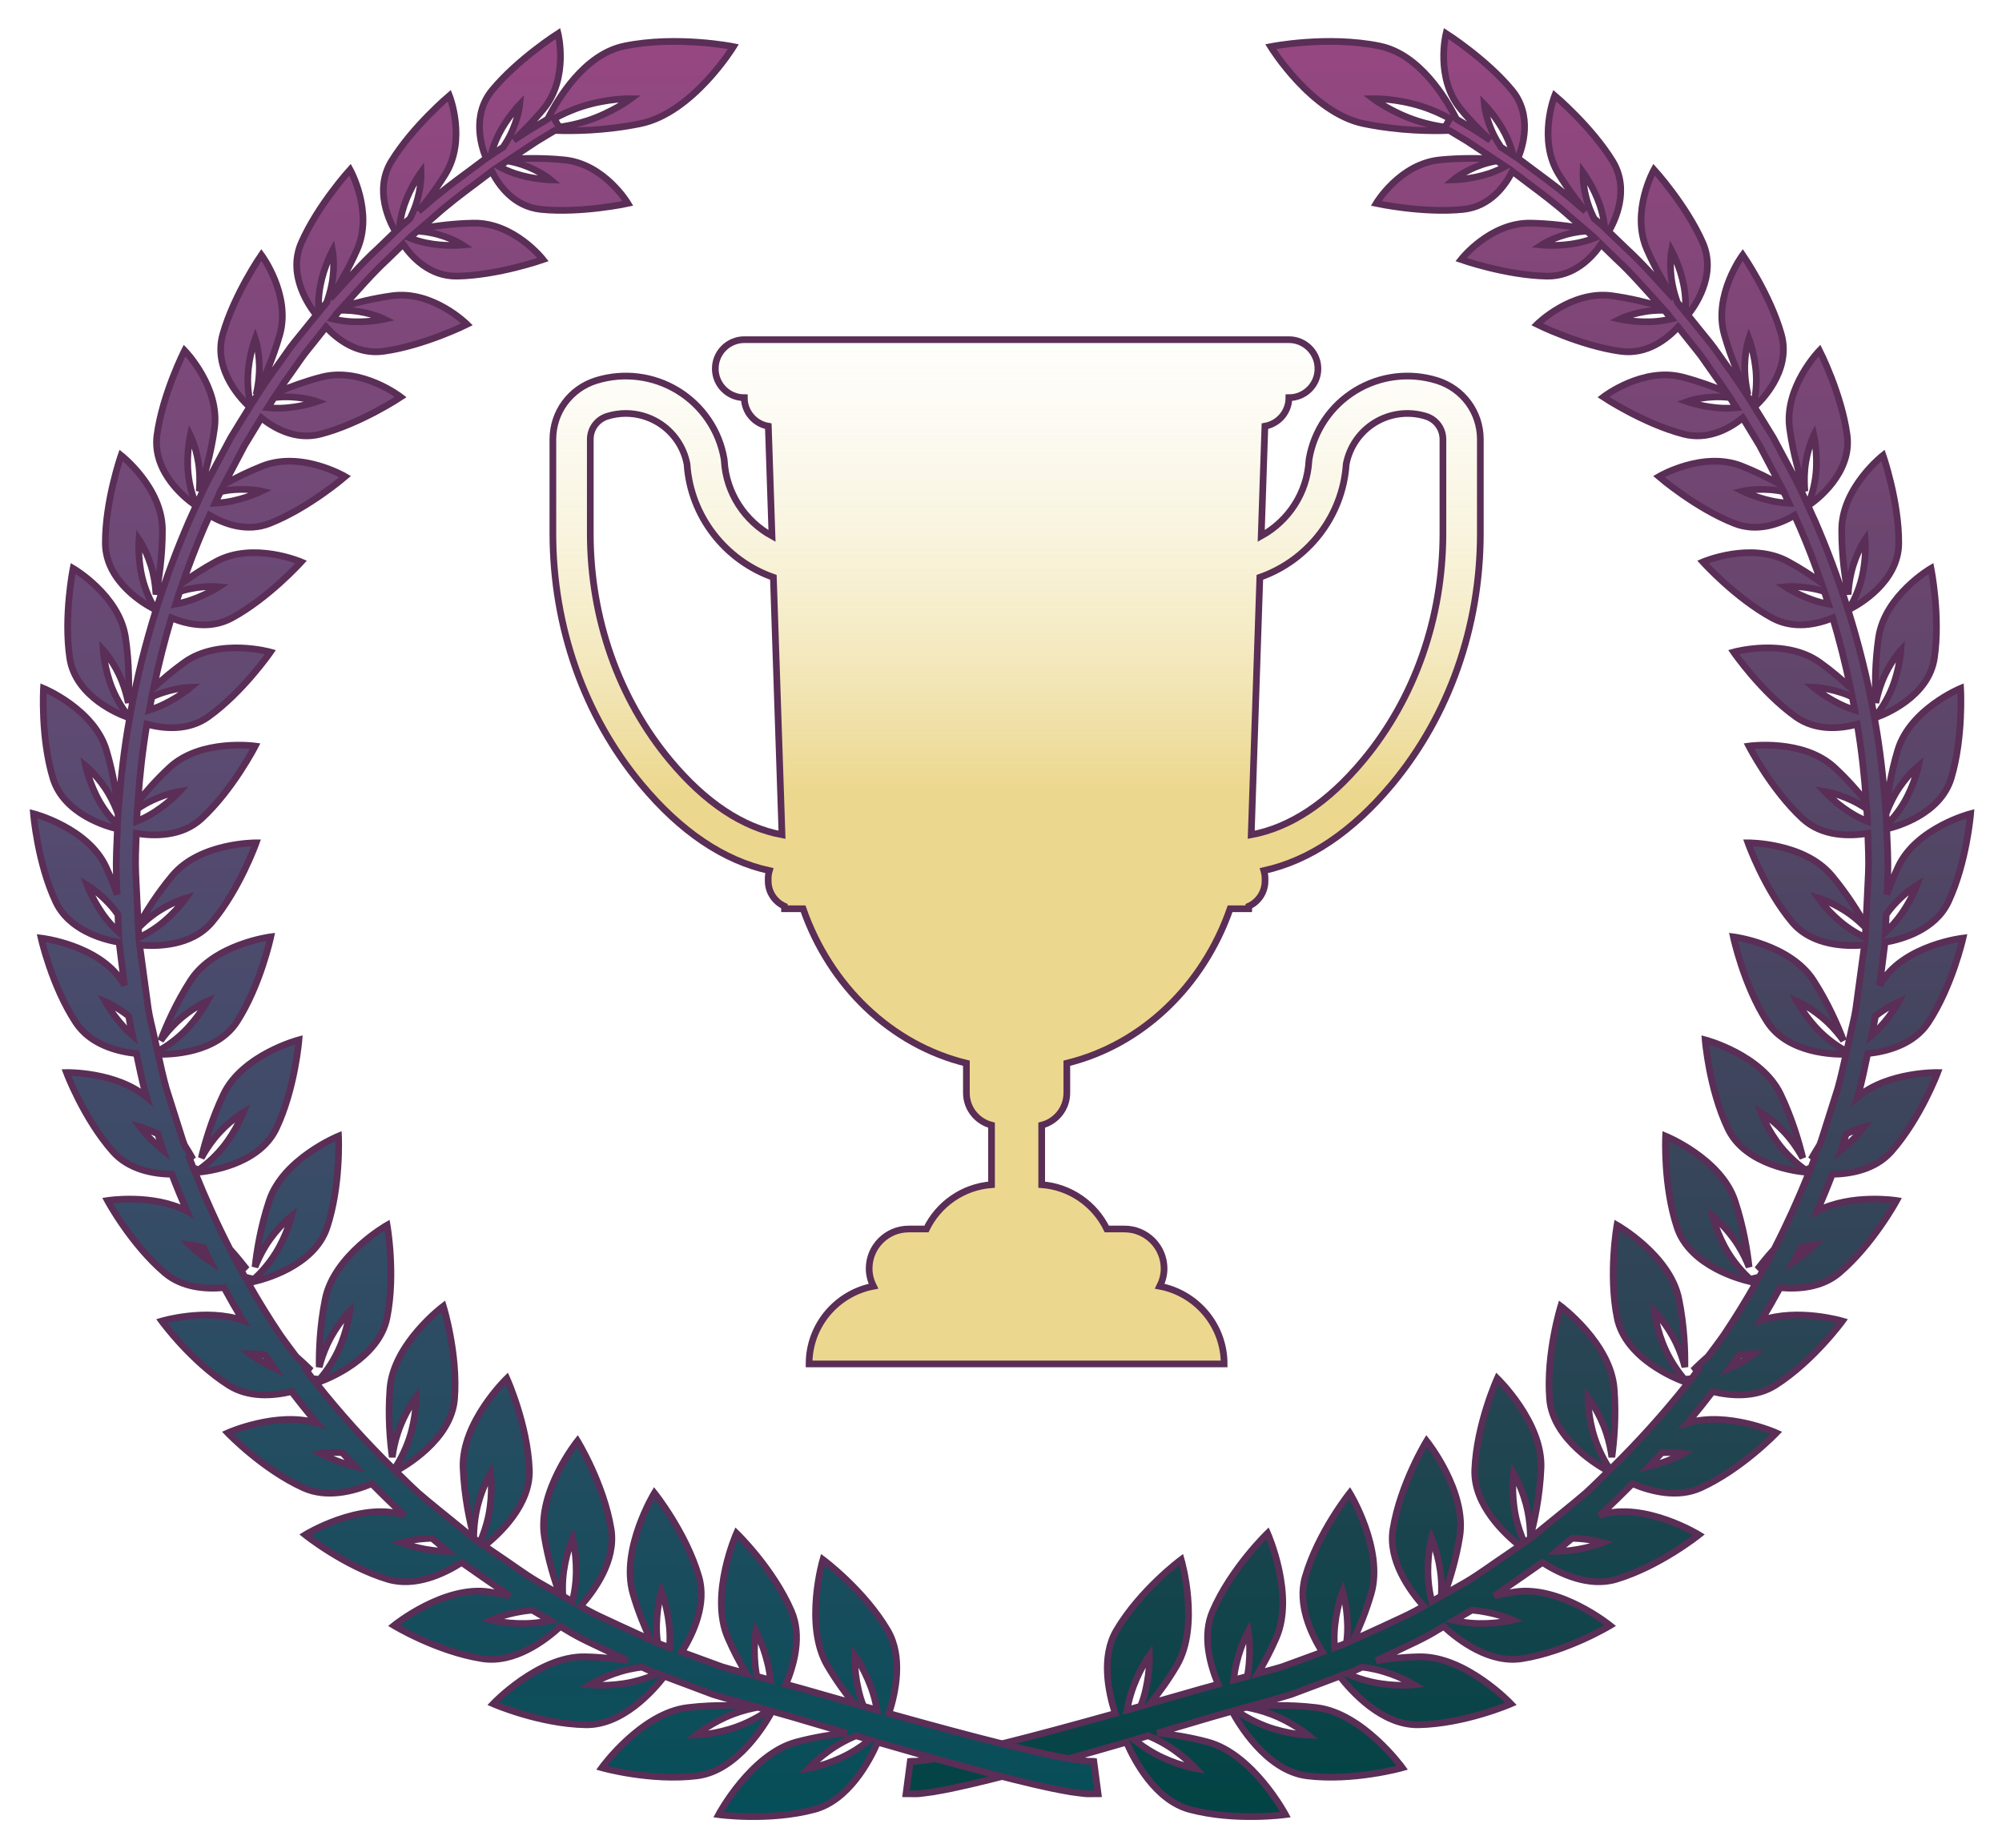 <svg width="299" height="276" viewBox="0 0 299 276" fill="none" xmlns="http://www.w3.org/2000/svg">
<g filter="url(#filter0_f_26_959)">
<path d="M215.501 79.682C215.501 92.311 211.277 104.342 203.607 113.559C198.322 119.908 192.703 123.613 186.87 124.692L188.157 86.237C195.291 83.745 200.536 77.151 201.055 69.33C201.544 66.751 203.103 64.495 205.346 63.123C207.631 61.729 210.408 61.384 212.965 62.178C214.482 62.65 215.501 64.035 215.501 65.623V79.682ZM100.055 113.559C92.385 104.342 88.16 92.311 88.16 79.682V65.623C88.16 64.035 89.18 62.65 90.698 62.178C91.601 61.897 92.534 61.757 93.461 61.757C95.157 61.757 96.839 62.221 98.316 63.123C100.56 64.495 102.117 66.751 102.608 69.33C103.126 77.152 108.372 83.746 115.505 86.237L116.793 124.692C110.957 123.613 105.34 119.909 100.055 113.559ZM214.625 56.843C210.534 55.569 206.09 56.122 202.433 58.356C198.777 60.59 196.259 64.293 195.524 68.516L195.487 68.835C195.212 73.665 192.396 77.848 188.364 80.056L188.913 63.662C190.949 63.306 192.5 61.541 192.5 59.403C194.893 59.403 196.834 57.463 196.834 55.07C196.834 52.676 194.893 50.736 192.5 50.736H111.163C108.769 50.736 106.829 52.676 106.829 55.07C106.829 57.463 108.769 59.403 111.163 59.403C111.163 61.541 112.714 63.306 114.749 63.662L115.298 80.056C111.266 77.848 108.451 73.665 108.175 68.835L108.139 68.516C107.404 64.293 104.885 60.59 101.229 58.356C97.573 56.122 93.131 55.571 89.037 56.843C85.172 58.047 82.573 61.575 82.573 65.623V79.682C82.573 93.615 87.256 106.914 95.761 117.133C101.671 124.236 108.092 128.554 114.905 130.047C114.795 130.416 114.73 130.806 114.73 131.213V131.602C114.73 133.273 115.725 134.704 117.15 135.358L117.163 135.741H118.869H119.942C123.964 147.28 133.085 156.064 144.331 158.814V163.251C144.331 165.578 145.93 167.515 148.085 168.068V176.955C143.794 177.279 140.151 179.89 138.359 183.576H135.717C132.452 183.576 129.806 186.223 129.806 189.487C129.806 190.44 130.053 191.326 130.453 192.123C124.979 193.157 120.836 197.957 120.836 203.732H182.827C182.827 197.957 178.683 193.157 173.209 192.123C173.61 191.326 173.856 190.44 173.856 189.487C173.856 186.223 171.21 183.576 167.945 183.576H165.303C163.511 179.89 159.869 177.279 155.578 176.955V168.068C157.732 167.515 159.331 165.578 159.331 163.251V158.814C170.577 156.064 179.698 147.28 183.72 135.741H184.793H186.5L186.512 135.358C187.937 134.704 188.933 133.273 188.933 131.602V131.213C188.933 130.806 188.868 130.416 188.758 130.047C195.569 128.553 201.99 124.235 207.901 117.133C216.405 106.915 221.089 93.615 221.089 79.682V65.623C221.089 61.575 218.491 58.047 214.625 56.843Z" fill="url(#paint0_linear_26_959)" stroke="#5A2E56"/>
<path d="M278.402 168.334C278.402 168.334 277.077 170.125 274.967 171.806C275.01 171.684 275.057 171.564 275.1 171.442L275.734 169.376C277.264 168.64 278.402 168.334 278.402 168.334ZM267.896 188.427C268.24 187.744 268.583 187.063 268.916 186.375C270.204 186.014 271.09 185.903 271.09 185.903C271.09 185.903 269.833 187.171 267.896 188.427ZM258.368 204.338C258.83 203.694 259.283 203.039 259.735 202.386C261.105 202.199 262.031 202.21 262.031 202.21C262.031 202.21 260.547 203.34 258.368 204.338ZM246.289 219.042C246.928 218.362 247.565 217.68 248.193 216.984C250.11 216.898 251.458 217.101 251.458 217.101C251.458 217.101 249.237 218.356 246.289 219.042ZM239.428 230.417C239.428 230.417 236.681 231.525 233.305 231.707C233.007 231.723 232.732 231.714 232.446 231.715C232.764 231.449 233.079 231.182 233.402 230.92C233.859 230.535 234.328 230.153 234.791 229.771C237.452 229.836 239.428 230.417 239.428 230.417ZM225.971 241.995C225.971 241.995 223.08 242.726 219.668 242.442C218.756 242.365 217.925 242.218 217.159 242.052C218.036 241.542 218.911 241.032 219.796 240.517C219.839 240.519 219.877 240.517 219.922 240.52C223.333 240.804 225.971 241.995 225.971 241.995ZM215.251 238.411C214.778 238.68 214.299 238.954 213.83 239.221C213.608 238.306 213.408 237.23 213.317 236.053C213.052 232.641 213.799 229.752 213.799 229.752C213.799 229.752 214.975 232.398 215.24 235.812C215.312 236.746 215.295 237.605 215.251 238.411ZM211.229 251.666C211.229 251.666 208.243 251.996 204.86 251.237C203.39 250.906 202.119 250.429 201.117 249.989C201.451 249.863 201.773 249.742 202.111 249.614C202.557 249.434 202.997 249.216 203.439 249.018C204.049 249.093 204.689 249.195 205.349 249.343C208.731 250.103 211.229 251.666 211.229 251.666ZM200.486 245.677C200.089 245.821 199.712 245.96 199.318 246.103C199.274 245.424 199.247 244.709 199.281 243.941C199.434 240.478 200.534 237.683 200.534 237.683C200.534 237.683 201.39 240.502 201.237 243.966C201.215 244.471 201.153 244.938 201.097 245.407C200.893 245.493 200.691 245.596 200.486 245.677ZM186.352 250.037C186.33 250.167 186.294 250.277 186.269 250.404C185.592 250.589 184.916 250.773 184.248 250.954C184.29 250.555 184.331 250.156 184.401 249.739C184.986 246.278 186.435 243.622 186.435 243.622C186.435 243.622 186.936 246.576 186.352 250.037ZM189.788 256.021C193.073 257.257 195.373 259.179 195.373 259.179C195.373 259.179 192.349 259.093 189.064 257.855C187.086 257.11 185.504 256.136 184.528 255.463C185.049 255.318 185.59 255.165 186.117 255.016C187.179 255.211 188.459 255.518 189.788 256.021ZM173.429 260.202C176.544 261.911 178.592 264.169 178.592 264.169C178.592 264.169 175.587 263.657 172.472 261.948C171.26 261.283 170.238 260.547 169.408 259.882C170.09 259.682 170.782 259.477 171.482 259.271C172.109 259.532 172.764 259.838 173.429 260.202ZM168.863 253.12C169.888 249.718 171.674 247.249 171.674 247.249C171.674 247.249 171.795 250.293 170.769 253.695C170.643 254.11 170.493 254.478 170.349 254.861C169.664 255.057 168.992 255.249 168.323 255.44C168.454 254.705 168.617 253.933 168.863 253.12ZM275.681 138.322C273.169 136.456 271.541 134.131 271.541 134.131C271.541 134.131 273.986 134.831 276.499 136.697C277.335 137.317 278.038 137.976 278.65 138.596C278.65 138.607 278.649 138.619 278.649 138.631C278.621 139.103 278.596 139.576 278.568 140.048C277.722 139.643 276.719 139.092 275.681 138.322ZM280.105 151.761C281.965 150.315 283.589 149.624 283.589 149.624C283.589 149.624 282.232 152.141 279.92 154.309C279.787 154.434 279.657 154.533 279.524 154.649C279.731 153.689 279.94 152.73 280.105 151.761ZM277.077 121.809C274.385 120.293 272.487 118.21 272.487 118.21C272.487 118.21 274.953 118.583 277.645 120.099C278.056 120.33 278.425 120.58 278.794 120.828C278.832 121.424 278.878 122.018 278.911 122.616C278.911 122.64 278.912 122.663 278.912 122.686C278.328 122.445 277.717 122.169 277.077 121.809ZM275.769 105.616C272.948 104.463 270.817 102.649 270.817 102.649C270.817 102.649 273.261 102.705 276.083 103.858C276.282 103.94 276.455 104.037 276.647 104.124C276.773 104.767 276.893 105.413 277.011 106.061C276.609 105.933 276.195 105.791 275.769 105.616ZM271.845 89.957C268.943 89.167 266.619 87.643 266.619 87.643C266.619 87.643 269.002 87.399 271.905 88.187C272.107 88.243 272.283 88.316 272.479 88.377C272.685 88.991 272.882 89.613 273.079 90.234C272.682 90.159 272.272 90.073 271.845 89.957ZM265.658 75.015C262.721 74.585 260.246 73.364 260.246 73.364C260.246 73.364 262.532 72.841 265.469 73.271C265.788 73.317 266.08 73.391 266.383 73.454C266.659 74.018 266.934 74.582 267.193 75.159C266.708 75.135 266.199 75.094 265.658 75.015ZM257.467 60.971C254.54 60.892 251.954 59.985 251.954 59.985C251.954 59.985 254.114 59.206 257.042 59.286C257.501 59.298 257.937 59.344 258.37 59.391C258.696 59.892 259.025 60.387 259.346 60.898C258.766 60.952 258.15 60.989 257.467 60.971ZM251.704 46.62C251.314 46.138 250.922 45.657 250.526 45.192C250.238 44.386 249.952 43.465 249.763 42.459C249.227 39.62 249.649 37.412 249.649 37.412C249.649 37.412 250.939 39.808 251.475 42.648C251.787 44.302 251.77 45.706 251.704 46.62ZM247.427 48.003C244.549 48.262 241.892 47.675 241.892 47.675C241.892 47.675 243.901 46.666 246.779 46.407C247.399 46.35 248.004 46.337 248.579 46.346C248.611 46.38 248.641 46.415 248.674 46.449C248.999 46.832 249.318 47.236 249.639 47.632C248.985 47.788 248.252 47.928 247.427 48.003ZM239.365 33.738C238.917 33.358 238.508 33.009 238.072 32.639C237.769 32.017 237.471 31.352 237.223 30.618C236.309 27.918 236.421 25.722 236.421 25.722C236.421 25.722 238.015 27.904 238.93 30.604C239.383 31.941 239.583 33.149 239.67 34.032C239.571 33.937 239.463 33.833 239.365 33.738ZM235.688 36.279C232.898 36.864 230.208 36.599 230.208 36.599C230.208 36.599 232.043 35.386 234.834 34.802C235.578 34.646 236.291 34.565 236.971 34.509C237.292 34.786 237.591 35.043 237.92 35.325C237.993 35.396 238.074 35.474 238.147 35.546C237.458 35.815 236.63 36.082 235.688 36.279ZM224.22 22.017C224.2 22.003 224.183 21.992 224.164 21.98C223.811 21.447 223.458 20.877 223.141 20.249C221.873 17.738 221.685 15.596 221.685 15.596C221.685 15.596 223.552 17.524 224.82 20.035C225.426 21.235 225.779 22.34 225.989 23.177C225.383 22.779 224.769 22.377 224.22 22.017ZM222.402 25.917C219.735 26.81 217.052 26.869 217.052 26.869C217.052 26.869 218.692 25.478 221.359 24.585C222.118 24.331 222.853 24.163 223.551 24.026C223.954 24.293 224.382 24.578 224.814 24.865C224.154 25.222 223.35 25.599 222.402 25.917ZM211.685 18.06C207.847 16.82 205.082 14.738 205.082 14.738C205.082 14.738 208.542 14.668 212.381 15.908C214.015 16.435 215.445 17.113 216.558 17.72L215.803 18.989C214.607 18.822 213.181 18.543 211.685 18.06ZM281.619 138.76C281.646 138.045 281.674 137.337 281.701 136.624C281.863 136.399 282.002 136.176 282.179 135.953C284.126 133.504 286.31 132.198 286.31 132.198C286.31 132.198 285.335 134.863 283.388 137.313C282.787 138.068 282.169 138.701 281.596 139.234C281.602 139.076 281.61 138.918 281.619 138.76ZM283.046 118.625C284.596 115.953 286.531 114.38 286.531 114.38C286.531 114.38 285.954 117.138 284.405 119.81C283.491 121.386 282.465 122.549 281.76 123.262C281.751 122.998 281.737 122.735 281.732 122.47C281.713 122.179 281.687 121.892 281.667 121.603C281.999 120.705 282.443 119.665 283.046 118.625ZM278.939 157.372C281.764 157.076 285.808 156.051 287.992 152.729C291.572 147.288 293.175 140.122 293.175 140.122C293.175 140.122 284.694 141.095 281.114 146.536C280.978 146.743 280.854 146.949 280.724 147.155L280.742 147.008L281.263 142.867L281.521 140.802C281.522 140.786 281.522 140.769 281.524 140.753C284.121 140.297 289.026 138.895 290.995 134.682C293.728 128.831 294.316 121.539 294.316 121.539C294.316 121.539 286.23 123.623 283.496 129.475C282.834 130.893 282.28 132.296 281.818 133.611C281.856 132.623 281.896 131.628 281.933 130.644C282.019 128.292 281.866 126.063 281.778 123.814C283.248 123.47 289.779 121.657 291.413 116.224C293.255 110.092 292.82 102.816 292.82 102.816C292.82 102.816 285.272 105.925 283.43 112.057C282.346 115.663 281.865 119.1 281.648 121.334C281.322 116.568 280.797 111.864 279.957 107.282C280.164 107.191 280.327 107.114 280.416 107.07C281.285 106.76 288.025 104.168 288.898 98.295C289.831 92.016 288.396 84.897 288.396 84.897C288.396 84.897 281.509 88.918 280.575 95.197C279.991 99.121 280.038 102.788 280.155 104.989C280.352 104.031 280.654 102.882 281.117 101.722C282.248 98.892 283.906 97.096 283.906 97.096C283.906 97.096 283.729 99.888 282.599 102.719C281.846 104.602 280.862 106.023 280.287 106.767C280.168 106.754 280.004 106.728 279.86 106.708C279.857 106.689 279.854 106.669 279.85 106.65C278.885 101.307 277.583 96.131 276.027 91.157C276.282 91.004 276.468 90.884 276.564 90.819C277.365 90.406 283.552 87.029 283.581 81.142C283.613 74.848 281.226 68.017 281.226 68.017C281.226 68.017 275.094 72.819 275.062 79.114C275.042 83.046 275.599 86.65 276.02 88.802C276.077 87.835 276.21 86.667 276.499 85.469C277.203 82.544 278.564 80.574 278.564 80.574C278.564 80.574 278.783 83.343 278.078 86.268C277.609 88.214 276.851 89.733 276.396 90.535C276.237 90.538 276.026 90.532 275.823 90.528C274.424 86.138 272.834 81.9 271.081 77.864C270.722 77.101 270.386 76.338 270.045 75.576C270.19 75.456 270.309 75.356 270.374 75.299C271.096 74.798 276.652 70.748 275.863 64.964C275.019 58.78 271.743 52.358 271.743 52.358C271.743 52.358 266.438 57.802 267.283 63.986C267.81 67.85 268.854 71.322 269.564 73.383C269.484 72.427 269.452 71.265 269.566 70.055C269.846 67.099 270.896 65.002 270.896 65.002C270.896 65.002 271.495 67.696 271.215 70.651C271.029 72.617 270.502 74.199 270.17 75.041C270.073 75.054 269.935 75.067 269.821 75.079C269.266 73.843 268.706 72.619 268.083 71.442C266.987 69.388 265.907 67.366 264.845 65.377C263.896 63.824 262.963 62.297 262.026 60.798C262.056 60.764 262.092 60.724 262.112 60.701C262.749 60.127 267.615 55.515 266.044 49.944C264.364 43.988 260.277 38.081 260.277 38.081C260.277 38.081 255.848 44.028 257.528 49.984C258.578 53.705 260.078 56.983 261.056 58.919C260.848 57.993 260.654 56.858 260.598 55.66C260.463 52.734 261.198 50.558 261.198 50.558C261.198 50.558 262.155 53.127 262.291 56.052C262.382 57.999 262.087 59.61 261.878 60.472C261.865 60.476 261.845 60.48 261.831 60.483C260.51 58.38 259.175 56.342 257.75 54.438C257.146 53.585 256.547 52.742 255.955 51.907C255.344 51.087 254.686 50.317 254.065 49.533C253.384 48.7 252.722 47.871 252.064 47.054C252.927 46.003 256.487 41.219 254.31 36.254C251.844 30.635 247.029 25.34 247.029 25.34C247.029 25.34 243.511 31.653 245.976 37.273C247.259 40.199 248.801 42.777 249.989 44.588C247.541 41.942 245.307 39.329 242.913 37.154C241.996 36.272 241.124 35.432 240.252 34.592C241.119 33.127 243.498 28.379 240.839 24.059C237.65 18.876 232.197 14.281 232.197 14.281C232.197 14.281 229.606 20.828 232.795 26.01C234.109 28.145 235.551 30.047 236.8 31.557C236.496 31.298 236.17 31.021 235.873 30.769C233.679 28.816 231.497 27.208 229.529 25.753C228.55 25.021 227.622 24.328 226.749 23.675C226.734 23.666 226.722 23.658 226.706 23.647C227.388 22.015 228.941 17.256 225.807 13.466C221.961 8.816 215.968 5 215.968 5C215.968 5 214.309 11.649 218.155 16.3C219.647 18.104 221.203 19.663 222.579 20.942C221.711 20.375 220.905 19.847 220.23 19.405C219 18.673 218.099 18.134 217.52 17.789C215.975 14.714 212.021 8.101 206.052 6.877C198.227 5.272 189.776 6.969 189.776 6.969C189.776 6.969 195.849 16.866 203.675 18.471C209.061 19.575 213.939 19.587 216.458 19.486C217.019 19.825 217.907 20.36 219.12 21.091C220.199 21.806 221.53 22.688 223.097 23.724C223.114 23.737 223.137 23.751 223.155 23.764C221.026 23.635 218.11 23.578 215.038 23.885C209.034 24.488 205.536 30.382 205.536 30.382C205.536 30.382 212.481 31.884 218.485 31.282C222.64 30.865 224.882 27.577 225.87 25.589C226.647 26.177 227.454 26.788 228.316 27.441C230.228 28.872 232.348 30.448 234.502 32.387C235.16 32.953 235.865 33.559 236.555 34.151C234.461 33.775 231.635 33.386 228.615 33.329C222.531 33.215 218.208 38.772 218.208 38.772C218.208 38.772 224.936 41.135 231.02 41.249C235.143 41.327 237.816 38.392 239.115 36.488C239.866 37.219 240.607 37.941 241.391 38.705C243.66 40.784 245.778 43.271 248.081 45.797C246.097 45.206 243.526 44.56 240.756 44.178C234.676 43.34 229.563 48.447 229.563 48.447C229.563 48.447 235.971 51.636 242.05 52.474C245.995 53.018 249.001 50.607 250.628 48.847C251.175 49.536 251.723 50.232 252.288 50.93C252.894 51.703 253.537 52.464 254.134 53.271C254.71 54.094 255.293 54.927 255.882 55.767C256.553 56.673 257.201 57.613 257.839 58.57C256.017 57.804 253.761 56.968 251.308 56.327C245.32 54.763 239.46 59.305 239.46 59.305C239.46 59.305 245.445 63.277 251.433 64.841C255.139 65.81 258.363 63.969 260.288 62.423C261.12 63.778 261.949 65.151 262.792 66.546C263.796 68.451 264.818 70.39 265.854 72.355C264.223 71.445 262.262 70.458 260.116 69.613C254.308 67.326 247.762 71.187 247.762 71.187C247.762 71.187 253.223 75.893 259.03 78.181C262.475 79.537 265.843 78.249 268.018 76.977C268.291 77.596 268.559 78.215 268.847 78.834C269.983 81.477 271.033 84.214 272.009 87.017C270.575 85.988 268.886 84.88 267.025 83.871C261.49 80.871 254.332 83.937 254.332 83.937C254.332 83.937 259.171 89.316 264.705 92.316C267.887 94.042 271.353 93.268 273.728 92.3C274.739 95.682 275.618 99.16 276.361 102.714C275.055 101.501 273.515 100.184 271.767 98.935C266.603 95.243 258.924 97.401 258.924 97.401C258.924 97.401 263.046 103.38 268.212 107.072C271.198 109.208 274.839 108.856 277.381 108.182C278.022 111.979 278.45 115.855 278.726 119.78C277.469 118.211 275.885 116.396 273.98 114.635C269.279 110.287 261.198 111.44 261.198 111.44C261.198 111.44 264.517 117.929 269.217 122.277C272.155 124.993 276.274 124.919 278.957 124.482C279.026 126.507 279.131 128.557 279.038 130.518C278.914 133.086 278.79 135.668 278.667 138.259C277.567 136.288 275.835 133.493 273.558 130.775C269.41 125.825 261.061 125.893 261.061 125.893C261.061 125.893 263.505 132.788 267.653 137.739C270.678 141.348 275.87 141.395 278.466 141.157L278.261 142.657L277.716 146.649L277.174 150.652C276.984 151.986 276.608 153.303 276.334 154.631C276.142 155.436 275.969 156.247 275.792 157.056C274.898 156.568 273.426 155.661 271.972 154.265C269.683 152.07 268.355 149.539 268.355 149.539C268.355 149.539 270.736 150.567 273.025 152.762C273.962 153.661 274.735 154.614 275.324 155.429C274.531 153.335 273.061 149.903 270.864 146.48C267.345 140.998 258.875 139.931 258.875 139.931C258.875 139.931 260.398 147.113 263.917 152.595C267.027 157.44 274.097 157.522 275.698 157.476C275.324 159.185 274.947 160.893 274.475 162.58L272.006 170.378C271.924 170.604 271.834 170.828 271.751 171.053C271.258 171.836 270.832 172.553 270.497 173.146C270.707 172.933 270.97 172.701 271.215 172.475C270.969 173.127 270.727 173.782 270.471 174.431C270.154 174.56 269.871 174.667 269.636 174.749C268.811 174.164 267.358 173.016 266.011 171.355C263.988 168.861 262.982 166.164 262.982 166.164C262.982 166.164 265.256 167.511 267.279 170.006C268.109 171.028 268.764 172.081 269.252 172.971C268.729 170.783 267.701 167.17 265.933 163.467C263.105 157.538 254.667 155.317 254.667 155.317C254.667 155.317 255.247 162.663 258.077 168.593C260.722 174.137 268.582 174.992 269.589 175.08C269.7 175.101 269.904 175.137 270.165 175.178C268.605 179.064 266.875 182.875 264.978 186.586C263.953 187.731 263.088 188.79 262.465 189.603C262.896 189.277 263.399 188.928 263.945 188.581C263.557 189.307 263.156 190.024 262.755 190.74C262.227 190.888 261.744 191.009 261.387 191.08C260.628 190.384 259.305 189.043 258.158 187.206C256.434 184.447 255.766 181.626 255.766 181.626C255.766 181.626 257.892 183.279 259.617 186.038C260.323 187.168 260.851 188.305 261.228 189.259C260.983 187.009 260.411 183.275 259.103 179.348C257.009 173.062 248.758 169.694 248.758 169.694C248.758 169.694 248.392 177.082 250.486 183.369C252.444 189.248 260.289 191.177 261.296 191.403C261.45 191.454 261.784 191.559 262.232 191.681C260.733 194.312 259.155 196.889 257.477 199.385C256.711 200.489 255.893 201.539 255.099 202.616C254.203 203.402 253.443 204.122 252.848 204.713C253.185 204.524 253.585 204.329 253.981 204.136C253.533 204.73 253.106 205.349 252.649 205.934C252.237 205.982 251.864 206.018 251.572 206.035C250.893 205.238 249.725 203.719 248.797 201.732C247.401 198.747 247.08 195.844 247.08 195.844C247.08 195.844 249.023 197.783 250.418 200.77C250.989 201.993 251.379 203.197 251.641 204.198C251.677 201.924 251.569 198.126 250.74 194.034C249.415 187.484 241.5 182.995 241.5 182.995C241.5 182.995 240.2 190.305 241.526 196.855C242.764 202.982 250.45 205.98 251.441 206.344C251.557 206.401 251.775 206.504 252.073 206.633C248.44 211.221 244.558 215.503 240.495 219.485C240.478 219.483 240.454 219.483 240.437 219.482C239.85 218.593 238.858 216.917 238.165 214.806C237.125 211.635 237.158 208.695 237.158 208.695C237.158 208.695 238.879 210.896 239.919 214.068C240.346 215.366 240.591 216.623 240.732 217.659C241.048 215.393 241.405 211.587 241.071 207.39C240.539 200.67 233.105 195.104 233.105 195.104C233.105 195.104 230.897 202.22 231.43 208.941C231.922 215.152 239.134 219.175 240.221 219.747C239.088 220.85 237.969 221.975 236.809 223.028C234.881 224.695 232.881 226.251 230.951 227.845C229.969 228.623 229.037 229.454 228.029 230.176C227.903 230.263 227.778 230.35 227.651 230.436C227.199 229.411 226.661 227.969 226.327 226.294C225.663 222.979 226.053 220.043 226.053 220.043C226.053 220.043 227.518 222.481 228.182 225.796C228.454 227.154 228.547 228.443 228.564 229.499C229.156 227.277 229.976 223.52 230.151 219.276C230.43 212.485 223.622 205.895 223.622 205.895C223.622 205.895 220.536 212.707 220.258 219.5C220.039 224.827 224.875 229.239 226.975 230.898C226.308 231.355 225.639 231.814 224.977 232.268C222.932 233.624 220.997 235.101 218.93 236.314C217.847 236.932 216.791 237.534 215.722 238.143C216.517 235.972 217.452 232.957 218.006 229.552C219.109 222.783 213.07 215.24 213.07 215.24C213.07 215.24 209.147 221.64 208.045 228.408C207.286 233.067 210.527 237.558 212.622 239.91C210.673 241.101 208.587 241.962 206.585 242.914C205.078 243.59 203.611 244.292 202.137 244.95C203.035 243.055 204.009 240.695 204.774 238.066C206.706 231.426 201.582 223.014 201.582 223.014C201.582 223.014 196.869 228.893 194.937 235.533C193.751 239.607 195.764 243.985 197.498 246.768C196.467 247.146 195.417 247.529 194.405 247.899C193.41 248.263 192.425 248.624 191.449 248.98C190.456 249.284 189.456 249.532 188.475 249.805C188.265 249.862 188.067 249.915 187.859 249.973C188.787 248.42 189.759 246.603 190.622 244.601C193.381 238.195 189.312 229.02 189.312 229.02C189.312 229.02 183.87 234.271 181.11 240.676C179.551 244.295 180.671 248.553 181.94 251.581C180.314 252.022 178.521 252.518 177.021 252.96C175.23 253.47 173.486 253.967 171.788 254.451C173.05 252.897 174.44 250.999 175.722 248.823C179.293 242.763 176.412 232.953 176.412 232.953C176.412 232.953 170.314 237.472 166.743 243.533C164.436 247.447 165.51 252.706 166.56 255.941C160.16 257.736 154.56 259.241 149.941 260.394C145.29 261.548 141.61 262.383 139.177 262.768C138.549 262.897 138.064 262.919 137.61 262.987C137.17 263.04 136.757 263.105 136.592 263.077C136.171 263.074 135.952 263.098 135.952 263.098L135.315 267.936C135.315 267.936 135.789 267.939 136.704 267.947C137.211 267.959 137.62 267.883 138.16 267.815C138.682 267.737 139.342 267.683 139.983 267.545C142.664 267.092 146.389 266.206 151.11 264.99C155.823 263.768 161.498 262.186 167.979 260.304C168.061 260.28 168.152 260.254 168.236 260.229C169.478 263.075 172.587 268.908 177.676 270.275C184.47 272.098 191.987 271.051 191.987 271.051C191.987 271.051 187.171 262.032 180.377 260.209C177.616 259.469 175.001 259.075 172.856 258.865C174.615 258.347 176.421 257.813 178.279 257.265C180.163 256.7 181.747 256.238 183.768 255.678C183.849 255.655 183.934 255.631 184.014 255.609C184.838 257.16 189.045 264.508 195.236 265.262C202.16 266.105 209.437 264.047 209.437 264.047C209.437 264.047 203.56 255.911 196.636 255.069C192.37 254.549 188.518 254.761 186.183 254.999C187.359 254.667 188.52 254.341 189.726 254.001C190.737 253.708 191.77 253.441 192.794 253.118C193.8 252.74 194.817 252.357 195.843 251.972C197.236 251.45 198.67 250.909 200.097 250.372C201.752 252.519 206.34 257.731 211.838 257.631C218.753 257.507 225.659 254.498 225.659 254.498C225.659 254.498 218.884 247.349 211.97 247.475C209.616 247.517 207.423 247.762 205.538 248.065C206.483 247.611 207.428 247.147 208.392 246.703C210.5 245.677 212.699 244.749 214.743 243.46C215.033 243.29 215.332 243.117 215.622 242.947C217.906 245.045 222.496 248.508 227.284 247.757C234.057 246.694 240.479 242.807 240.479 242.807C240.479 242.807 232.972 236.726 226.196 237.79C225.152 237.954 224.144 238.154 223.184 238.375C224.546 237.443 225.895 236.478 227.283 235.539C228.302 234.826 229.327 234.108 230.357 233.388C233.019 235.085 237.324 237.121 241.394 235.896C247.905 233.936 253.735 229.254 253.735 229.254C253.735 229.254 245.661 224.298 239.15 226.257C239.052 226.288 238.958 226.321 238.86 226.35C239.036 226.198 239.218 226.054 239.393 225.899C240.889 224.519 242.354 223.084 243.801 221.621C246.603 222.799 250.566 223.808 254.028 222.226C260.159 219.423 265.303 214.032 265.303 214.032C265.303 214.032 257.974 210.764 252.015 212.558C253.291 211.022 254.546 209.463 255.766 207.863C258.569 208.533 262.206 208.789 265.153 206.916C270.794 203.331 275.162 197.328 275.162 197.328C275.162 197.328 268.486 195.341 263.039 197.245C264.012 195.633 264.944 193.994 265.849 192.335C268.633 192.595 272.116 192.33 274.705 190.128C279.752 185.834 283.264 179.324 283.264 179.324C283.264 179.324 276.472 178.252 271.4 180.903C272.182 179.085 272.94 177.255 273.648 175.404C276.462 175.355 280.079 174.696 282.447 172.023C286.803 167.106 289.388 160.204 289.388 160.204C289.388 160.204 281.996 160.049 277.424 163.866L277.561 163.42C278.099 161.423 278.513 159.395 278.939 157.372Z" fill="url(#paint1_linear_26_959)" stroke="#5A2E56"/>
<path d="M128.966 254.861C128.822 254.478 128.671 254.11 128.546 253.695C127.52 250.293 127.642 247.249 127.642 247.249C127.642 247.249 129.427 249.718 130.453 253.12C130.698 253.933 130.861 254.705 130.992 255.44C130.324 255.249 129.65 255.057 128.966 254.861ZM126.843 261.948C123.728 263.657 120.724 264.169 120.724 264.169C120.724 264.169 122.771 261.911 125.886 260.202C126.552 259.838 127.207 259.532 127.834 259.271C128.534 259.477 129.225 259.682 129.907 259.882C129.078 260.547 128.056 261.283 126.843 261.948ZM113.046 250.404C113.022 250.277 112.986 250.167 112.964 250.037C112.379 246.576 112.88 243.622 112.88 243.622C112.88 243.622 114.329 246.278 114.915 249.739C114.985 250.156 115.024 250.555 115.066 250.954C114.4 250.773 113.723 250.589 113.046 250.404ZM110.251 257.855C106.967 259.093 103.943 259.179 103.943 259.179C103.943 259.179 106.242 257.257 109.526 256.021C110.856 255.518 112.137 255.211 113.198 255.016C113.725 255.165 114.266 255.318 114.787 255.463C113.811 256.136 112.229 257.11 110.251 257.855ZM99.997 246.103C99.603 245.96 99.225 245.821 98.83 245.677C98.624 245.596 98.422 245.493 98.218 245.407C98.162 244.938 98.101 244.471 98.078 243.966C97.926 240.502 98.78 237.683 98.78 237.683C98.78 237.683 99.882 240.478 100.034 243.941C100.068 244.709 100.042 245.424 99.997 246.103ZM94.455 251.237C91.073 251.996 88.087 251.666 88.087 251.666C88.087 251.666 90.584 250.103 93.966 249.343C94.626 249.195 95.267 249.093 95.877 249.018C96.319 249.216 96.758 249.434 97.204 249.614C97.542 249.742 97.863 249.863 98.199 249.989C97.196 250.429 95.926 250.906 94.455 251.237ZM85.998 236.053C85.907 237.23 85.708 238.306 85.485 239.221C85.015 238.954 84.537 238.68 84.064 238.411C84.021 237.605 84.003 236.746 84.076 235.812C84.34 232.398 85.516 229.752 85.516 229.752C85.516 229.752 86.263 232.641 85.998 236.053ZM79.647 242.442C76.236 242.726 73.343 241.995 73.343 241.995C73.343 241.995 75.982 240.804 79.394 240.52C79.437 240.517 79.476 240.519 79.519 240.517C80.405 241.032 81.28 241.542 82.156 242.052C81.39 242.218 80.559 242.365 79.647 242.442ZM66.01 231.707C62.635 231.525 59.888 230.417 59.888 230.417C59.888 230.417 61.863 229.836 64.525 229.771C64.988 230.153 65.456 230.535 65.913 230.92C66.237 231.182 66.552 231.449 66.869 231.715C66.583 231.714 66.308 231.723 66.01 231.707ZM47.858 217.101C47.858 217.101 49.207 216.898 51.121 216.984C51.75 217.68 52.387 218.362 53.027 219.042C50.078 218.356 47.858 217.101 47.858 217.101ZM37.284 202.21C37.284 202.21 38.211 202.199 39.58 202.386C40.033 203.039 40.486 203.694 40.947 204.338C38.769 203.34 37.284 202.21 37.284 202.21ZM28.225 185.903C28.225 185.903 29.111 186.014 30.4 186.375C30.732 187.063 31.076 187.744 31.419 188.427C29.482 187.171 28.225 185.903 28.225 185.903ZM20.913 168.334C20.913 168.334 22.051 168.64 23.581 169.376L24.215 171.442C24.258 171.564 24.305 171.684 24.349 171.806C22.238 170.125 20.913 168.334 20.913 168.334ZM20.667 138.631C20.666 138.619 20.665 138.607 20.665 138.596C21.277 137.976 21.98 137.317 22.817 136.697C25.329 134.831 27.774 134.131 27.774 134.131C27.774 134.131 26.146 136.456 23.634 138.322C22.596 139.092 21.593 139.643 20.747 140.048C20.72 139.576 20.695 139.103 20.667 138.631ZM19.395 154.309C17.083 152.141 15.727 149.624 15.727 149.624C15.727 149.624 17.349 150.315 19.211 151.761C19.375 152.73 19.585 153.689 19.792 154.649C19.659 154.533 19.528 154.434 19.395 154.309ZM15.928 137.313C13.98 134.863 13.006 132.198 13.006 132.198C13.006 132.198 15.188 133.504 17.136 135.953C17.314 136.176 17.453 136.399 17.614 136.624C17.642 137.337 17.669 138.045 17.697 138.76C17.704 138.918 17.714 139.076 17.719 139.234C17.146 138.701 16.528 138.068 15.928 137.313ZM14.911 119.81C13.361 117.138 12.785 114.38 12.785 114.38C12.785 114.38 14.72 115.953 16.269 118.625C16.872 119.665 17.316 120.705 17.648 121.603C17.628 121.892 17.602 122.179 17.584 122.47C17.578 122.735 17.565 122.998 17.556 123.262C16.851 122.549 15.825 121.386 14.911 119.81ZM20.406 122.616C20.437 122.018 20.483 121.424 20.521 120.828C20.891 120.58 21.26 120.33 21.671 120.099C24.362 118.583 26.828 118.21 26.828 118.21C26.828 118.21 24.931 120.293 22.239 121.809C21.599 122.169 20.987 122.445 20.404 122.686C20.404 122.663 20.405 122.64 20.406 122.616ZM22.669 104.124C22.861 104.037 23.033 103.94 23.233 103.858C26.054 102.705 28.498 102.649 28.498 102.649C28.498 102.649 26.367 104.463 23.546 105.616C23.119 105.791 22.706 105.933 22.305 106.061C22.422 105.413 22.542 104.767 22.669 104.124ZM26.837 88.377C27.032 88.316 27.209 88.243 27.41 88.187C30.313 87.399 32.696 87.643 32.696 87.643C32.696 87.643 30.373 89.167 27.47 89.957C27.044 90.073 26.634 90.159 26.236 90.234C26.434 89.613 26.631 88.991 26.837 88.377ZM32.931 73.454C33.236 73.391 33.527 73.317 33.846 73.271C36.783 72.841 39.07 73.364 39.07 73.364C39.07 73.364 36.594 74.585 33.657 75.015C33.117 75.094 32.608 75.135 32.123 75.159C32.382 74.582 32.656 74.018 32.931 73.454ZM40.946 59.391C41.378 59.344 41.814 59.298 42.273 59.286C45.201 59.206 47.362 59.985 47.362 59.985C47.362 59.985 44.776 60.892 41.848 60.971C41.167 60.989 40.549 60.952 39.969 60.898C40.291 60.387 40.62 59.892 40.946 59.391ZM47.841 42.648C48.376 39.808 49.666 37.412 49.666 37.412C49.666 37.412 50.088 39.62 49.553 42.459C49.363 43.465 49.077 44.386 48.789 45.193C48.393 45.657 48.002 46.138 47.61 46.62C47.545 45.706 47.529 44.302 47.841 42.648ZM50.642 46.449C50.674 46.415 50.704 46.38 50.736 46.346C51.311 46.337 51.915 46.35 52.536 46.407C55.415 46.666 57.424 47.675 57.424 47.675C57.424 47.675 54.767 48.262 51.888 48.003C51.063 47.928 50.33 47.788 49.676 47.632C49.997 47.236 50.316 46.832 50.642 46.449ZM60.385 30.604C61.299 27.904 62.894 25.722 62.894 25.722C62.894 25.722 63.006 27.918 62.092 30.618C61.844 31.352 61.545 32.017 61.243 32.639C60.808 33.009 60.398 33.358 59.951 33.738C59.853 33.833 59.744 33.937 59.645 34.032C59.732 33.149 59.932 31.941 60.385 30.604ZM64.481 34.802C67.272 35.386 69.107 36.599 69.107 36.599C69.107 36.599 66.417 36.864 63.627 36.279C62.686 36.082 61.858 35.815 61.168 35.546C61.242 35.474 61.322 35.396 61.395 35.325C61.723 35.043 62.023 34.786 62.345 34.509C63.024 34.565 63.738 34.646 64.481 34.802ZM74.495 20.035C75.764 17.524 77.631 15.596 77.631 15.596C77.631 15.596 77.442 17.738 76.174 20.249C75.856 20.877 75.505 21.447 75.151 21.98C75.131 21.992 75.115 22.003 75.095 22.017C74.546 22.377 73.932 22.779 73.326 23.177C73.537 22.34 73.889 21.235 74.495 20.035ZM77.956 24.585C80.623 25.478 82.264 26.869 82.264 26.869C82.264 26.869 79.58 26.81 76.913 25.917C75.965 25.599 75.16 25.222 74.501 24.865C74.932 24.578 75.362 24.293 75.765 24.026C76.462 24.163 77.197 24.331 77.956 24.585ZM94.233 14.738C94.233 14.738 91.469 16.82 87.629 18.06C86.134 18.543 84.708 18.822 83.513 18.989L82.758 17.72C83.871 17.113 85.3 16.435 86.934 15.908C90.773 14.668 94.233 14.738 94.233 14.738ZM163.363 263.098C163.363 263.098 163.145 263.074 162.723 263.077C162.558 263.105 162.145 263.04 161.705 262.987C161.251 262.919 160.766 262.897 160.139 262.768C157.705 262.383 154.025 261.548 149.374 260.394C144.756 259.241 139.156 257.736 132.755 255.941C133.805 252.706 134.879 247.447 132.572 243.533C129.001 237.472 122.903 232.953 122.903 232.953C122.903 232.953 120.022 242.763 123.593 248.823C124.875 250.999 126.265 252.897 127.527 254.451C125.829 253.967 124.086 253.47 122.295 252.96C120.795 252.518 119.001 252.022 117.376 251.581C118.644 248.553 119.764 244.295 118.205 240.676C115.445 234.271 110.004 229.02 110.004 229.02C110.004 229.02 105.935 238.195 108.694 244.601C109.556 246.603 110.528 248.42 111.457 249.973C111.248 249.915 111.05 249.862 110.84 249.805C109.859 249.532 108.859 249.284 107.866 248.98C106.89 248.624 105.905 248.263 104.91 247.899C103.898 247.529 102.849 247.146 101.817 246.768C103.551 243.985 105.564 239.607 104.378 235.533C102.446 228.893 97.734 223.014 97.734 223.014C97.734 223.014 92.61 231.426 94.542 238.066C95.306 240.695 96.28 243.055 97.178 244.95C95.705 244.292 94.237 243.59 92.73 242.914C90.729 241.962 88.642 241.101 86.693 239.91C88.788 237.558 92.029 233.067 91.27 228.408C90.168 221.64 86.244 215.24 86.244 215.24C86.244 215.24 80.207 222.783 81.309 229.552C81.864 232.957 82.799 235.972 83.593 238.143C82.524 237.534 81.468 236.932 80.385 236.314C78.318 235.101 76.383 233.624 74.338 232.268C73.676 231.814 73.007 231.355 72.339 230.898C74.441 229.239 79.276 224.827 79.058 219.5C78.779 212.707 75.694 205.895 75.694 205.895C75.694 205.895 68.886 212.485 69.164 219.276C69.338 223.52 70.159 227.277 70.75 229.499C70.769 228.443 70.862 227.154 71.134 225.796C71.797 222.481 73.262 220.043 73.262 220.043C73.262 220.043 73.652 222.979 72.989 226.294C72.653 227.969 72.116 229.411 71.665 230.436C71.538 230.35 71.412 230.263 71.285 230.176C70.278 229.454 69.346 228.623 68.365 227.845C66.434 226.251 64.435 224.695 62.507 223.028C61.346 221.975 60.227 220.85 59.094 219.747C60.182 219.174 67.393 215.152 67.886 208.941C68.418 202.22 66.209 195.104 66.209 195.104C66.209 195.104 58.776 200.67 58.243 207.39C57.911 211.587 58.268 215.393 58.583 217.659C58.725 216.623 58.969 215.366 59.396 214.068C60.437 210.896 62.157 208.695 62.157 208.695C62.157 208.695 62.191 211.635 61.149 214.806C60.457 216.917 59.466 218.593 58.878 219.482C58.863 219.483 58.838 219.483 58.821 219.485C54.758 215.503 50.876 211.221 47.243 206.633C47.54 206.504 47.758 206.401 47.874 206.344C48.865 205.98 56.551 202.982 57.791 196.855C59.116 190.305 57.816 182.995 57.816 182.995C57.816 182.995 49.9 187.484 48.575 194.034C47.747 198.126 47.639 201.924 47.674 204.198C47.936 203.197 48.325 201.993 48.897 200.77C50.293 197.783 52.234 195.844 52.234 195.844C52.234 195.844 51.914 198.747 50.519 201.732C49.59 203.719 48.422 205.238 47.743 206.035C47.45 206.018 47.078 205.982 46.666 205.934C46.209 205.349 45.784 204.73 45.334 204.136C45.731 204.328 46.13 204.524 46.467 204.713C45.872 204.122 45.112 203.402 44.216 202.616C43.424 201.539 42.605 200.489 41.839 199.385C40.16 196.889 38.582 194.312 37.084 191.681C37.531 191.559 37.866 191.454 38.019 191.403C39.027 191.177 46.872 189.248 48.83 183.369C50.924 177.082 50.558 169.694 50.558 169.694C50.558 169.694 42.306 173.062 40.212 179.348C38.904 183.275 38.332 187.009 38.087 189.259C38.466 188.305 38.992 187.168 39.698 186.038C41.423 183.279 43.55 181.626 43.55 181.626C43.55 181.626 42.881 184.447 41.157 187.206C40.01 189.043 38.688 190.384 37.929 191.08C37.572 191.009 37.089 190.888 36.559 190.74C36.159 190.024 35.758 189.307 35.371 188.581C35.917 188.928 36.418 189.277 36.851 189.603C36.227 188.79 35.362 187.731 34.338 186.586C32.441 182.875 30.71 179.064 29.15 175.178C29.411 175.137 29.616 175.101 29.725 175.08C30.733 174.992 38.593 174.137 41.239 168.593C44.068 162.663 44.648 155.317 44.648 155.317C44.648 155.317 36.211 157.538 33.382 163.467C31.615 167.17 30.586 170.783 30.064 172.971C30.552 172.081 31.207 171.028 32.036 170.006C34.059 167.511 36.334 166.164 36.334 166.164C36.334 166.164 35.328 168.861 33.304 171.355C31.958 173.016 30.504 174.164 29.679 174.749C29.444 174.667 29.161 174.56 28.845 174.431C28.588 173.782 28.347 173.127 28.099 172.474C28.345 172.701 28.608 172.933 28.819 173.146C28.483 172.552 28.057 171.836 27.564 171.053C27.482 170.827 27.391 170.604 27.31 170.378L24.84 162.58C24.368 160.893 23.991 159.185 23.618 157.476C25.22 157.522 32.288 157.44 35.399 152.595C38.917 147.113 40.44 139.931 40.44 139.931C40.44 139.931 31.97 140.998 28.452 146.48C26.254 149.903 24.784 153.335 23.99 155.429C24.581 154.614 25.354 153.661 26.291 152.762C28.578 150.567 30.96 149.539 30.96 149.539C30.96 149.539 29.632 152.07 27.344 154.265C25.889 155.661 24.417 156.568 23.523 157.056C23.346 156.247 23.173 155.436 22.982 154.631C22.708 153.303 22.331 151.986 22.141 150.652L21.599 146.649L21.055 142.657L20.849 141.157C23.446 141.396 28.638 141.348 31.662 137.739C35.81 132.788 38.254 125.893 38.254 125.893C38.254 125.893 29.905 125.825 25.757 130.775C23.48 133.493 21.749 136.288 20.649 138.259C20.524 135.668 20.401 133.086 20.277 130.518C20.185 128.557 20.29 126.507 20.359 124.482C23.042 124.919 27.161 124.993 30.097 122.277C34.799 117.929 38.117 111.44 38.117 111.44C38.117 111.44 30.036 110.287 25.335 114.635C23.431 116.396 21.847 118.211 20.59 119.78C20.865 115.855 21.294 111.979 21.935 108.182C24.477 108.856 28.117 109.208 31.104 107.072C36.268 103.38 40.39 97.401 40.39 97.401C40.39 97.401 32.713 95.243 27.548 98.935C25.801 100.184 24.26 101.501 22.954 102.714C23.696 99.16 24.576 95.682 25.588 92.3C27.962 93.268 31.428 94.042 34.611 92.316C40.145 89.316 44.983 83.937 44.983 83.937C44.983 83.937 37.825 80.871 32.291 83.871C30.429 84.88 28.741 85.988 27.307 87.017C28.283 84.214 29.333 81.477 30.469 78.834C30.756 78.215 31.024 77.596 31.298 76.977C33.472 78.249 36.841 79.537 40.285 78.181C46.092 75.893 51.553 71.187 51.553 71.187C51.553 71.187 45.007 67.326 39.199 69.613C37.054 70.458 35.092 71.445 33.461 72.355C34.497 70.39 35.518 68.451 36.523 66.546C37.366 65.151 38.196 63.778 39.028 62.423C40.953 63.969 44.176 65.81 47.882 64.841C53.87 63.277 59.855 59.305 59.855 59.305C59.855 59.305 53.995 54.763 48.007 56.327C45.554 56.968 43.298 57.804 41.477 58.57C42.115 57.613 42.762 56.673 43.433 55.767C44.022 54.927 44.605 54.094 45.182 53.271C45.779 52.464 46.421 51.703 47.027 50.93C47.592 50.232 48.141 49.536 48.688 48.847C50.314 50.607 53.32 53.018 57.266 52.474C63.345 51.636 69.752 48.447 69.752 48.447C69.752 48.447 64.638 43.34 58.559 44.178C55.789 44.56 53.219 45.206 51.234 45.797C53.537 43.271 55.656 40.784 57.923 38.705C58.708 37.941 59.449 37.219 60.2 36.488C61.499 38.392 64.172 41.327 68.295 41.249C74.379 41.135 81.107 38.772 81.107 38.772C81.107 38.772 76.785 33.215 70.7 33.329C67.68 33.386 64.853 33.775 62.761 34.151C63.45 33.559 64.156 32.953 64.814 32.387C66.966 30.448 69.087 28.872 70.999 27.441C71.862 26.788 72.668 26.177 73.445 25.589C74.434 27.577 76.675 30.865 80.83 31.282C86.835 31.884 93.779 30.382 93.779 30.382C93.779 30.382 90.282 24.488 84.277 23.885C81.206 23.578 78.289 23.635 76.16 23.764C76.178 23.751 76.201 23.737 76.219 23.724C77.785 22.688 79.117 21.806 80.196 21.091C81.409 20.36 82.296 19.825 82.858 19.486C85.376 19.587 90.254 19.575 95.641 18.471C103.467 16.866 109.539 6.969 109.539 6.969C109.539 6.969 101.089 5.272 93.263 6.877C87.294 8.101 83.34 14.714 81.795 17.79C81.217 18.134 80.314 18.673 79.086 19.405C78.411 19.847 77.603 20.375 76.736 20.942C78.113 19.663 79.668 18.104 81.16 16.3C85.005 11.649 83.347 5 83.347 5C83.347 5 77.354 8.816 73.508 13.466C70.374 17.256 71.927 22.015 72.609 23.647C72.594 23.658 72.582 23.666 72.566 23.675C71.694 24.328 70.766 25.021 69.786 25.753C67.818 27.208 65.635 28.816 63.442 30.769C63.145 31.021 62.819 31.298 62.516 31.557C63.763 30.048 65.206 28.145 66.519 26.01C69.71 20.828 67.119 14.281 67.119 14.281C67.119 14.281 61.666 18.876 58.476 24.059C55.818 28.379 58.196 33.128 59.063 34.592C58.191 35.432 57.319 36.272 56.402 37.154C54.008 39.329 51.774 41.942 49.326 44.588C50.514 42.777 52.056 40.199 53.339 37.273C55.804 31.653 52.286 25.34 52.286 25.34C52.286 25.34 47.471 30.635 45.006 36.254C42.829 41.219 46.389 46.004 47.251 47.054C46.593 47.871 45.931 48.7 45.25 49.533C44.629 50.317 43.971 51.087 43.359 51.907C42.768 52.742 42.17 53.585 41.566 54.438C40.141 56.342 38.805 58.38 37.485 60.483C37.472 60.48 37.45 60.476 37.437 60.472C37.229 59.61 36.933 57.999 37.024 56.052C37.16 53.127 38.117 50.558 38.117 50.558C38.117 50.558 38.854 52.734 38.717 55.66C38.662 56.858 38.468 57.993 38.259 58.919C39.237 56.983 40.737 53.705 41.787 49.984C43.467 44.028 39.039 38.081 39.039 38.081C39.039 38.081 34.952 43.988 33.271 49.944C31.7 55.515 36.566 60.127 37.203 60.701C37.223 60.724 37.26 60.764 37.289 60.798C36.352 62.297 35.42 63.824 34.471 65.377C33.408 67.366 32.329 69.388 31.232 71.442C30.609 72.619 30.049 73.843 29.495 75.079C29.38 75.067 29.242 75.054 29.145 75.041C28.812 74.199 28.286 72.617 28.1 70.651C27.821 67.696 28.419 65.002 28.419 65.002C28.419 65.002 29.47 67.099 29.75 70.055C29.864 71.265 29.83 72.427 29.752 73.383C30.461 71.322 31.506 67.85 32.032 63.986C32.877 57.802 27.572 52.358 27.572 52.358C27.572 52.358 24.297 58.78 23.452 64.964C22.662 70.748 28.219 74.798 28.942 75.299C29.006 75.356 29.124 75.456 29.27 75.576C28.93 76.338 28.593 77.101 28.235 77.864C26.481 81.9 24.891 86.138 23.492 90.528C23.289 90.532 23.079 90.538 22.919 90.535C22.464 89.733 21.706 88.214 21.237 86.268C20.533 83.343 20.751 80.574 20.751 80.574C20.751 80.574 22.112 82.544 22.817 85.469C23.105 86.667 23.237 87.835 23.294 88.802C23.716 86.65 24.273 83.046 24.253 79.114C24.222 72.819 18.089 68.017 18.089 68.017C18.089 68.017 15.702 74.848 15.734 81.142C15.763 87.029 21.95 90.406 22.752 90.819C22.848 90.884 23.033 91.004 23.289 91.157C21.732 96.131 20.43 101.307 19.465 106.65C19.462 106.669 19.46 106.689 19.456 106.708C19.312 106.728 19.148 106.754 19.029 106.767C18.453 106.023 17.469 104.602 16.716 102.719C15.586 99.888 15.41 97.096 15.41 97.096C15.41 97.096 17.068 98.892 18.198 101.722C18.662 102.882 18.963 104.031 19.16 104.989C19.277 102.788 19.324 99.121 18.741 95.197C17.807 88.918 10.919 84.897 10.919 84.897C10.919 84.897 9.484 92.016 10.417 98.295C11.291 104.168 18.03 106.76 18.9 107.07C18.987 107.114 19.151 107.191 19.358 107.282C18.519 111.864 17.994 116.568 17.667 121.334C17.451 119.1 16.969 115.663 15.885 112.057C14.042 105.925 6.496 102.816 6.496 102.816C6.496 102.816 6.059 110.092 7.903 116.224C9.535 121.657 16.067 123.47 17.538 123.814C17.45 126.063 17.296 128.292 17.382 130.644C17.42 131.628 17.458 132.623 17.497 133.611C17.035 132.296 16.481 130.893 15.819 129.475C13.085 123.623 5 121.539 5 121.539C5 121.539 5.587 128.831 8.32 134.682C10.289 138.895 15.194 140.297 17.792 140.753C17.793 140.769 17.793 140.786 17.794 140.802L18.052 142.867L18.573 147.008L18.592 147.155C18.462 146.949 18.337 146.743 18.201 146.536C14.622 141.095 6.14 140.122 6.14 140.122C6.14 140.122 7.743 147.288 11.323 152.729C13.508 156.051 17.55 157.076 20.376 157.372C20.802 159.395 21.216 161.423 21.755 163.42L21.892 163.866C17.319 160.049 9.927 160.204 9.927 160.204C9.927 160.204 12.512 167.106 16.869 172.023C19.236 174.696 22.853 175.355 25.668 175.404C26.375 177.255 27.133 179.085 27.916 180.903C22.842 178.252 16.051 179.324 16.051 179.324C16.051 179.324 19.563 185.834 24.61 190.128C27.199 192.33 30.682 192.595 33.467 192.335C34.371 193.994 35.304 195.633 36.277 197.245C30.829 195.341 24.153 197.328 24.153 197.328C24.153 197.328 28.522 203.331 34.162 206.916C37.11 208.789 40.747 208.533 43.549 207.863C44.769 209.463 46.024 211.022 47.299 212.558C41.342 210.764 34.012 214.032 34.012 214.032C34.012 214.032 39.156 219.423 45.287 222.226C48.749 223.808 52.713 222.799 55.514 221.621C56.962 223.084 58.427 224.519 59.923 225.899C60.098 226.054 60.279 226.198 60.455 226.351C60.357 226.321 60.264 226.288 60.165 226.257C53.655 224.298 45.58 229.254 45.58 229.254C45.58 229.254 51.411 233.936 57.921 235.896C61.992 237.121 66.297 235.085 68.958 233.388C69.988 234.108 71.013 234.826 72.033 235.539C73.42 236.478 74.77 237.443 76.132 238.375C75.171 238.154 74.162 237.954 73.118 237.79C66.344 236.726 58.836 242.807 58.836 242.807C58.836 242.807 65.258 246.694 72.032 247.757C76.819 248.508 81.409 245.045 83.693 242.947C83.983 243.117 84.283 243.29 84.572 243.46C86.618 244.749 88.816 245.677 90.923 246.703C91.887 247.147 92.832 247.611 93.777 248.065C91.892 247.762 89.7 247.517 87.346 247.475C80.431 247.349 73.655 254.498 73.655 254.498C73.655 254.498 80.563 257.507 87.478 257.631C92.975 257.731 97.563 252.519 99.218 250.372C100.645 250.909 102.079 251.45 103.472 251.972C104.497 252.357 105.515 252.74 106.522 253.118C107.546 253.441 108.578 253.708 109.589 254.001C110.796 254.341 111.956 254.667 113.132 254.999C110.797 254.761 106.945 254.549 102.68 255.069C95.756 255.911 89.879 264.047 89.879 264.047C89.879 264.047 97.156 266.105 104.079 265.262C110.27 264.508 114.477 257.16 115.301 255.609C115.381 255.631 115.467 255.655 115.548 255.678C117.569 256.238 119.152 256.7 121.035 257.265C122.895 257.813 124.701 258.347 126.459 258.865C124.315 259.075 121.699 259.469 118.938 260.209C112.144 262.032 107.328 271.051 107.328 271.051C107.328 271.051 114.845 272.098 121.64 270.275C126.729 268.908 129.837 263.075 131.079 260.229C131.163 260.254 131.254 260.28 131.337 260.304C137.819 262.186 143.492 263.768 148.205 264.99C152.926 266.206 156.651 267.092 159.331 267.545C159.974 267.683 160.633 267.737 161.155 267.815C161.695 267.883 162.104 267.959 162.61 267.947C163.527 267.939 164 267.936 164 267.936L163.363 263.098Z" fill="url(#paint2_linear_26_959)" stroke="#5A2E56"/>
</g>
<defs>
<filter id="filter0_f_26_959" x="0.445" y="0.205" width="298.425" height="275.645" filterUnits="userSpaceOnUse" color-interpolation-filters="sRGB">
<feFlood flood-opacity="0" result="BackgroundImageFix"/>
<feBlend mode="normal" in="SourceGraphic" in2="BackgroundImageFix" result="shape"/>
<feGaussianBlur stdDeviation="2" result="effect1_foregroundBlur_26_959"/>
</filter>
<linearGradient id="paint0_linear_26_959" x1="151.831" y1="-7.909" x2="151.831" y2="273.241" gradientUnits="userSpaceOnUse">
<stop offset="0.208" stop-color="#EEE9B8" stop-opacity="0.05"/>
<stop offset="0.448" stop-color="#D7AB10" stop-opacity="0.47"/>
</linearGradient>
<linearGradient id="paint1_linear_26_959" x1="214.816" y1="-7.909" x2="214.816" y2="273.24" gradientUnits="userSpaceOnUse">
<stop stop-color="#9E4784"/>
<stop offset="1" stop-color="#004444"/>
</linearGradient>
<linearGradient id="paint2_linear_26_959" x1="84.5" y1="-7.909" x2="84.5" y2="273.24" gradientUnits="userSpaceOnUse">
<stop stop-color="#9E4784"/>
<stop offset="1" stop-color="#044E58"/>
</linearGradient>
</defs>
</svg>
